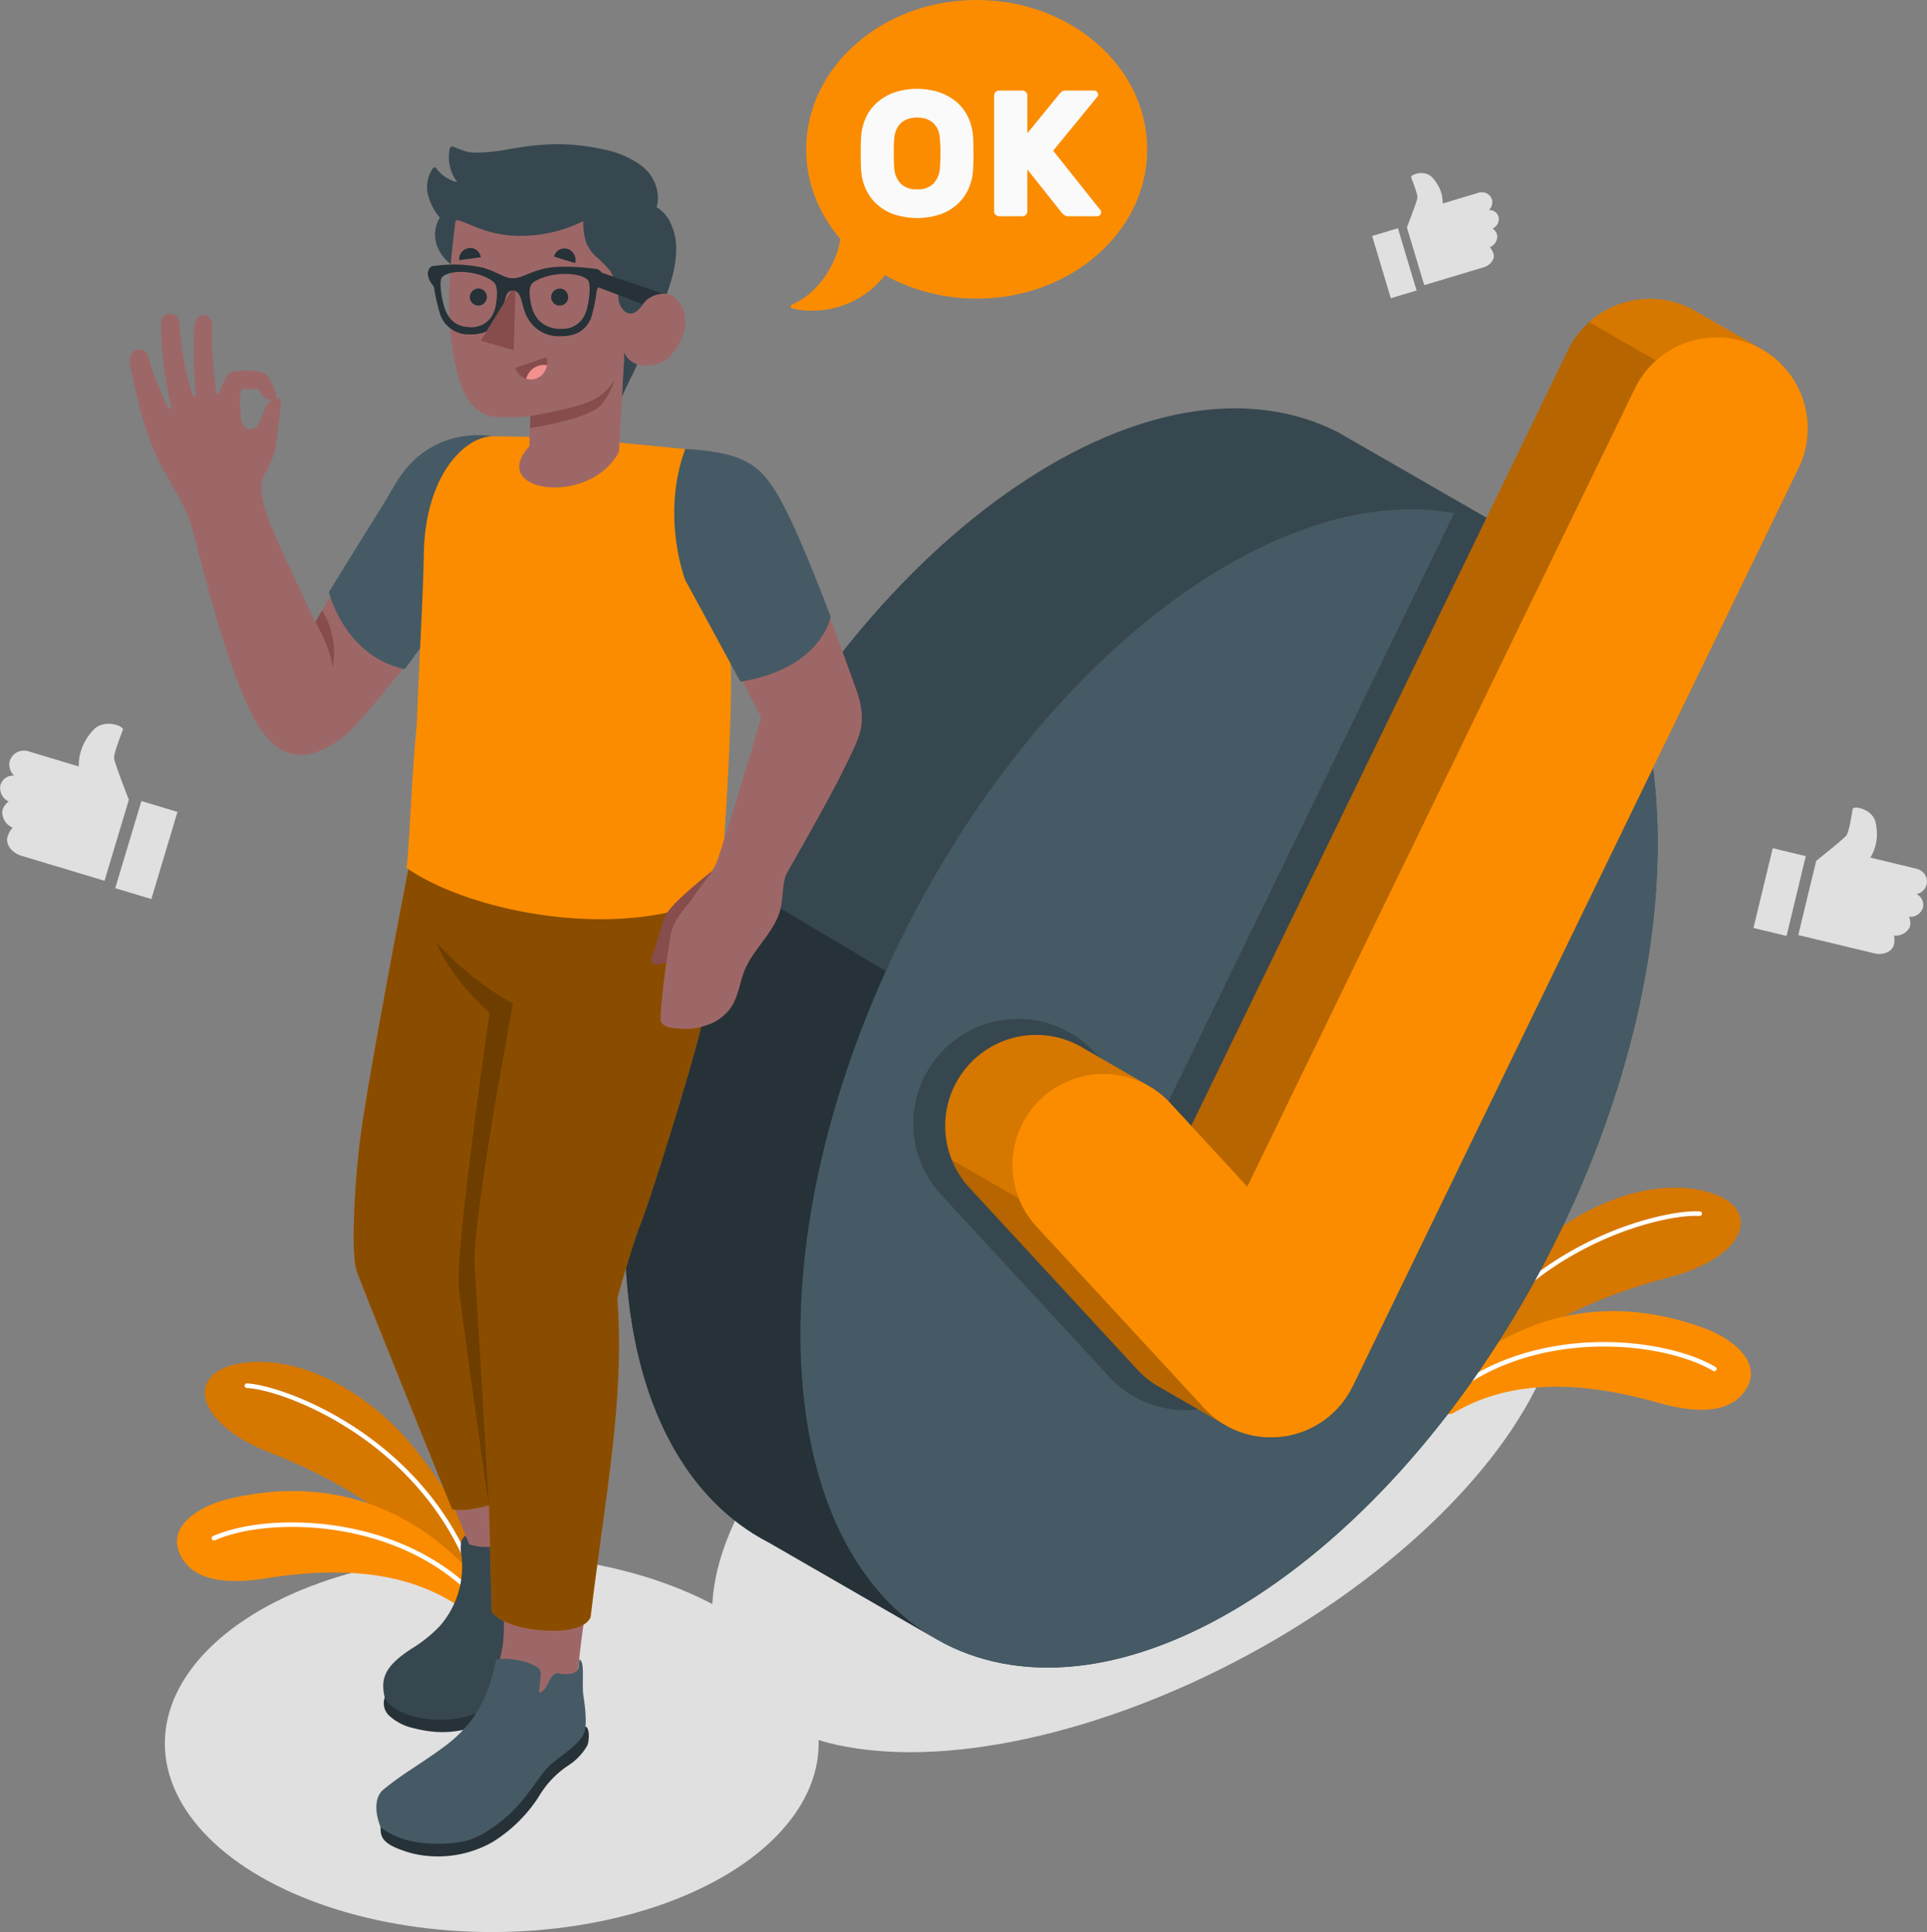 <svg xmlns="http://www.w3.org/2000/svg" width="325.811" height="326.731" viewBox="0 0 325.811 326.731">
  <rect x="0" y="0" width="325.811" height="326.731" fill="#808080" stroke="none"/>
  <g id="Grupo_72192" data-name="Grupo 72192" transform="translate(-45.904 -30.191)">
    <ellipse id="Shadow" cx="55.271" cy="31.911" rx="55.271" ry="31.911" transform="translate(73.777 293.101)" fill="#e0e0e0"/>
    <ellipse id="Shadow-2" data-name="Shadow" cx="78.849" cy="39.236" rx="78.849" ry="39.236" transform="translate(150.141 278.473) rotate(-28.337)" fill="#e0e0e0"/>
    <g id="Plants" transform="translate(288.617 231.026)">
      <g id="Grupo_72172" data-name="Grupo 72172" transform="translate(0.002)">
        <path id="Trazado_106843" data-name="Trazado 106843" d="M370.049,322.081c7.665-9.137,19.671-15.091,33.171-18.6,13.328-3.468,15.718-11.669,6.883-14.33-10.016-3.017-22.513,2.528-30.571,10.237-14.044,13.436-15.8,23.721-15.8,23.721Z" transform="translate(-363.729 -288.311)" fill="#fb8c00"/>
        <path id="Trazado_106844" data-name="Trazado 106844" d="M370.049,322.081c7.665-9.137,19.671-15.091,33.171-18.6,13.328-3.468,15.718-11.669,6.883-14.33-10.016-3.017-22.513,2.528-30.571,10.237-14.044,13.436-15.8,23.721-15.8,23.721Z" transform="translate(-363.729 -288.311)" opacity="0.15"/>
        <g id="Grupo_72171" data-name="Grupo 72171" transform="translate(1.984 4.005)">
          <path id="Trazado_106845" data-name="Trazado 106845" d="M366.668,322.69a.39.39,0,0,1-.35-.559c11.376-23.34,36.549-29.083,42.668-28.65a.389.389,0,0,1,.359.417.4.4,0,0,1-.417.359c-5.975-.458-30.711,5.233-41.911,28.213A.389.389,0,0,1,366.668,322.69Z" transform="translate(-366.278 -293.458)" fill="#fff"/>
        </g>
      </g>
      <g id="Grupo_72174" data-name="Grupo 72174" transform="translate(0 20.893)">
        <path id="Trazado_106846" data-name="Trazado 106846" d="M363.727,330.468a2.126,2.126,0,0,0,3.214,1.82c7.126-4.15,17.524-6.442,34.348-1.655,8.945,2.545,13.348.843,15.235-2.8,2.1-4.046-2.344-7.956-7.4-9.8-17.218-6.291-32.758-2-45.4,10.556Z" transform="translate(-363.727 -315.163)" fill="#fb8c00"/>
        <g id="Grupo_72173" data-name="Grupo 72173" transform="translate(0.591 5.23)">
          <path id="Trazado_106847" data-name="Trazado 106847" d="M364.875,332.294a.389.389,0,0,1-.259-.679c14.865-13.287,37.9-10.7,46.615-5.518a.389.389,0,1,1-.4.668c-8.539-5.077-31.116-7.6-45.7,5.43A.387.387,0,0,1,364.875,332.294Z" transform="translate(-364.486 -321.885)" fill="#fff"/>
        </g>
      </g>
    </g>
    <g id="Plants-2" data-name="Plants" transform="translate(75.822 260.489)">
      <g id="Grupo_72176" data-name="Grupo 72176" transform="translate(4.718)">
        <path id="Trazado_106848" data-name="Trazado 106848" d="M138.017,363.9c-6.534-9.977-17.753-17.307-30.745-22.386-12.826-5.016-14.232-13.442-5.144-15.042,10.3-1.814,22.057,5.166,29.149,13.773,12.361,15,12.895,25.419,12.895,25.419Z" transform="translate(-96.298 -326.179)" fill="#fb8c00"/>
        <path id="Trazado_106849" data-name="Trazado 106849" d="M138.017,363.9c-6.534-9.977-17.753-17.307-30.745-22.386-12.826-5.016-14.232-13.442-5.144-15.042,10.3-1.814,22.057,5.166,29.149,13.773,12.361,15,12.895,25.419,12.895,25.419Z" transform="translate(-96.298 -326.179)" opacity="0.15"/>
        <g id="Grupo_72175" data-name="Grupo 72175" transform="translate(6.718 3.655)">
          <path id="Trazado_106850" data-name="Trazado 106850" d="M143.916,364.874a.394.394,0,0,0,.174-.019.388.388,0,0,0,.239-.495c-8.542-24.52-32.862-33.191-38.99-33.484a.39.39,0,0,0-.406.372.4.4,0,0,0,.372.406c5.987.25,29.879,8.82,38.29,32.961A.386.386,0,0,0,143.916,364.874Z" transform="translate(-104.933 -330.877)" fill="#fff"/>
        </g>
      </g>
      <g id="Grupo_72178" data-name="Grupo 72178" transform="translate(0 21.854)">
        <path id="Trazado_106851" data-name="Trazado 106851" d="M142.884,371.419a3.237,3.237,0,0,1-5.021,2.305c-6.595-4.419-16.423-7.285-32.52-4.7-9.183,1.471-13.354-.738-14.8-4.579-1.6-4.265,3.266-7.623,8.5-8.861,17.84-4.216,32.764,1.883,43.838,15.839Z" transform="translate(-90.235 -354.266)" fill="#fb8c00"/>
        <g id="Grupo_72177" data-name="Grupo 72177" transform="translate(5.884 5.307)">
          <path id="Trazado_106852" data-name="Trazado 106852" d="M143.329,375.017a.389.389,0,0,0,.338-.644c-13.194-14.948-36.371-15.1-45.638-10.979a.389.389,0,1,0,.317.71c9.078-4.034,31.8-3.881,44.739,10.783A.383.383,0,0,0,143.329,375.017Z" transform="translate(-97.797 -361.087)" fill="#fff"/>
        </g>
      </g>
    </g>
    <g id="Check_Mark" data-name="Check Mark" transform="translate(151.569 80.725)">
      <g id="Circle" transform="translate(0 18.519)">
        <path id="Trazado_106853" data-name="Trazado 106853" d="M337.938,140.128l0-.006-.123-.062-.013-.007-29.659-17.074-.028-.015-.174-.088,0,.007c-13.855-6.989-32.343-4.893-52.228,7.964-39.948,25.832-70.389,85.29-67.991,132.8,1.194,23.682,10.326,39.921,24.129,47.06l0,.005.122.062.016.008,29.665,17.078.012.006.146.075,0-.006c13.859,7.011,32.362,4.921,52.263-7.948,39.947-25.832,70.389-85.289,67.992-132.8C360.871,163.505,351.74,147.266,337.938,140.128Z" transform="translate(-187.589 -118.941)" fill="#37474f"/>
        <path id="Trazado_106854" data-name="Trazado 106854" d="M240.64,349.463l-28.647-16.54-.022,0-.134-.08c-13.8-7.157-22.922-23.4-24.115-47.047-1.07-21.189,4.405-44.742,14.312-66.616l.2-.479,29.471,17.552c-9.93,21.874-15.383,45.426-14.314,66.616C218.562,326.045,227.331,342.086,240.64,349.463Z" transform="translate(-187.589 -141.081)" fill="#263238"/>
        <path id="Trazado_106855" data-name="Trazado 106855" d="M302.54,324.861c39.947-25.832,70.388-85.289,67.991-132.8s-36.725-65.088-76.673-39.255-70.389,85.289-67.992,132.8S262.592,350.694,302.54,324.861Z" transform="translate(-196.054 -123.812)" fill="#455a64"/>
      </g>
      <path id="Shadow-3" data-name="Shadow" d="M341.814,141.434,291.747,244.559l-10.776-11.68a17.713,17.713,0,0,0-26.026,24.035l28.388,30.752a17.618,17.618,0,0,0,12.054,5.667q.49.026.982.026a18.168,18.168,0,0,0,2.566-.184,17.689,17.689,0,0,0,13.343-9.786L369.7,165.118C363.837,152,354.028,143.848,341.814,141.434Z" transform="translate(-201.498 -105.414)" fill="#37474f"/>
      <g id="Grupo_72179" data-name="Grupo 72179" transform="translate(54.166 0)">
        <path id="Trazado_106856" data-name="Trazado 106856" d="M384.016,97.188q-.468-.27-.962-.509a15.4,15.4,0,0,0-20.557,7.112L298.785,235.021l-3.619-3.922a15.1,15.1,0,0,0-3.612-2.884c-1.9-1.089-9.976-5.766-11.283-6.521a15.382,15.382,0,0,0-19,23.751L289.661,276.2a15.255,15.255,0,0,0,3.665,2.915c1.853,1.055,9.9,5.72,11.217,6.484a15.33,15.33,0,0,0,6.882,2.044,15.687,15.687,0,0,0,3.079-.136,15.365,15.365,0,0,0,11.586-8.5l75.374-155.248a15.407,15.407,0,0,0-6.137-20.041C395.01,103.536,386.029,98.346,384.016,97.188Z" transform="translate(-257.205 -95.14)" fill="#fb8c00"/>
        <path id="Trazado_106857" data-name="Trazado 106857" d="M384.016,97.188q-.468-.27-.962-.509a15.4,15.4,0,0,0-20.557,7.112L298.785,235.021l-3.619-3.922a15.1,15.1,0,0,0-3.612-2.884c-1.9-1.089-9.976-5.766-11.283-6.521a15.382,15.382,0,0,0-19,23.751L289.661,276.2a15.255,15.255,0,0,0,3.665,2.915c1.853,1.055,9.9,5.72,11.217,6.484a15.33,15.33,0,0,0,6.882,2.044,15.687,15.687,0,0,0,3.079-.136,15.365,15.365,0,0,0,11.586-8.5l75.374-155.248a15.407,15.407,0,0,0-6.137-20.041C395.01,103.536,386.029,98.346,384.016,97.188Z" transform="translate(-257.205 -95.14)" opacity="0.15"/>
        <path id="Trazado_106858" data-name="Trazado 106858" d="M304.863,327.135c-1.311-.761-9.362-5.427-11.217-6.485a15.364,15.364,0,0,1-3.666-2.912l-28.389-30.751a15.409,15.409,0,0,1-2.935-4.673l11.289,6.514a15.137,15.137,0,0,0,2.949,4.681l28.389,30.751A15.454,15.454,0,0,0,304.863,327.135Z" transform="translate(-257.527 -136.68)" opacity="0.15"/>
        <path id="Trazado_106859" data-name="Trazado 106859" d="M389.221,106.7a15.237,15.237,0,0,0-3.565,4.731l-65.529,134.98-9.478-10.274L374.36,104.911a15.06,15.06,0,0,1,3.572-4.731Z" transform="translate(-269.066 -96.258)" opacity="0.15"/>
        <path id="Check" d="M397.576,105.064a15.4,15.4,0,0,0-20.556,7.112L311.488,247.154l-13.1-14.2a15.379,15.379,0,0,0-22.593,20.87l28.389,30.753a15.293,15.293,0,0,0,10.464,4.919,15.689,15.689,0,0,0,3.079-.136,15.365,15.365,0,0,0,11.586-8.5L404.687,125.62A15.4,15.4,0,0,0,397.576,105.064Z" transform="translate(-260.428 -97)" fill="#fb8c00"/>
      </g>
    </g>
    <g id="Character" transform="translate(67.844 54.564)">
      <g id="Grupo_72180" data-name="Grupo 72180" transform="translate(0 28.672)">
        <path id="Trazado_106860" data-name="Trazado 106860" d="M140.084,119.078c-5.934,0-10,1.545-14.214,7.55-3.866,5.507-14.5,23.869-14.5,23.869s-7.757-15.961-8.563-19.146-.734-4.6.032-5.98A12.491,12.491,0,0,0,104.8,119.9c.3-3.823,1.239-7.1.38-7.208-2.376-.135-2.466,2.912-3.713,4.714a1.487,1.487,0,0,1-2.391-.262c-.524-1.066-.242-2.814-.5-4.075a17.646,17.646,0,0,1,.336-2.081,9.269,9.269,0,0,0,2.723.076c1.025,1.611,1.73,2.29,3.161,1.635.188-.3-.615-2.369-1.545-3.858a1.11,1.11,0,0,0-.639-.489,12.12,12.12,0,0,0-5.277-.145.986.986,0,0,0-.676.377,12.929,12.929,0,0,0-1.519,3.087c-.105.331-.412.323-.489.035a66.448,66.448,0,0,1-.77-11.595c0-1.965-2.877-2.274-2.977.542a91.165,91.165,0,0,0,.195,11.339c.044.339-.339.5-.479.131a46.994,46.994,0,0,1-2.234-12.295c-.138-1.864-3.157-2.172-3.134.451a66.462,66.462,0,0,0,1.728,13.818c.088.329-.21.618-.438.244a45.028,45.028,0,0,1-3.381-8.525c-.64-2.251-3.65-1.68-3.124,1.127.945,5.035,2.438,11.406,4.665,15.953,2.381,4.864,4.442,7.3,5.621,11.119s6.079,25.461,11.313,33.895c4.1,6.607,8.794,6,13.841,2.514s23.091-28.628,23.091-28.628Z" transform="translate(-79.981 -98.366)" fill="#9e6767"/>
        <path id="Trazado_106861" data-name="Trazado 106861" d="M120.319,164.811s2.531,4.292,2.915,7.72a13.475,13.475,0,0,0-1.783-9.664Z" transform="translate(-88.933 -112.681)" fill="#874c4c"/>
        <path id="Trazado_106862" data-name="Trazado 106862" d="M150.949,124.967a16.019,16.019,0,0,0-10.964,2.22c-4.193,2.635-5.647,6.315-7.676,9.527s-9.052,14.6-9.052,14.6,2.575,10.808,12.819,13.035l15.335-20.809Z" transform="translate(-89.585 -104.235)" fill="#455a64"/>
      </g>
      <g id="Grupo_72184" data-name="Grupo 72184" transform="translate(37.849 119.906)">
        <g id="Grupo_72181" data-name="Grupo 72181" transform="translate(5.009 111.496)">
          <path id="Trazado_106863" data-name="Trazado 106863" d="M167.347,369.226c.748-.095,1.808,2.554,1.823,3.42s-.851,2.724-2,4.465a31.415,31.415,0,0,0-3.77,6.712,22.728,22.728,0,0,1-4.138,7.107c-2.727,3.5-9.119,9.342-18.832,6.8a8.956,8.956,0,0,1-4.416-2.232,2.885,2.885,0,0,1-.678-2.971Z" transform="translate(-135.089 -361.209)" fill="#263238"/>
          <path id="Trazado_106864" data-name="Trazado 106864" d="M148.245,363.91c-.008.027-.015.055-.021.082a6.239,6.239,0,0,0,.065,2.187,15.281,15.281,0,0,1-3.683,11.977,22.951,22.951,0,0,1-4.539,3.669c-4.921,3.141-5.45,5.24-4.756,8.412,1.645,3.7,12.8,5.945,19.212.44a18.835,18.835,0,0,0,6.1-8.3,59.785,59.785,0,0,1,3.234-6.847c1.243-2.331,3.594-4.965,3.663-7.371.037-1.321-1.271-3.779-2.542-5.8-1.166-1.858-2.368-3.625-3.417-3.418l.289,1.05c-.874.909-2.144,1.248-2.91,2.315-.945,1.315-.911,3.083-1.5,4.593a.528.528,0,0,1-.286.349.374.374,0,0,1-.409-.209,1.1,1.1,0,0,1-.09-.486q-.034-1.132-.068-2.264a1.891,1.891,0,0,0-.328-1.227c-.607-.686-2.1-.605-2.934-.639a31.868,31.868,0,0,0-3.352.2,1.637,1.637,0,0,0-1.092.288A1.971,1.971,0,0,0,148.245,363.91Z" transform="translate(-135.065 -358.923)" fill="#37474f"/>
        </g>
        <g id="Grupo_72182" data-name="Grupo 72182">
          <path id="Trazado_106865" data-name="Trazado 106865" d="M130.554,286.871c2.593,8.518,14.7,38.012,15.433,39.786s2.41,5.854,2.41,5.854a9.074,9.074,0,0,0,4.92.2c.254,2.826.68,7.255.849,9.489.055,2.591.282,5.792-.276,8.353-.475,2.182-1.024,4.467-1.436,6.653-.182.968-.364,1.936-.51,2.91a4.871,4.871,0,0,0,.244,3.056,3.833,3.833,0,0,0,.961,1.092,8.57,8.57,0,0,0,6.1,1.792,6.419,6.419,0,0,0,3.234-1.071c1.882-1.349,2.546-3.691,3.5-5.682,1.04-2.16.7-2.4.791-4.71.062-1.618.51-5.728,1.159-10.021s3.433-19.389,4.77-34.431a123.324,123.324,0,0,0,0-20.073c10.629-28.876,15.361-46.043,16.751-55.634,1.412-9.742.735-13.208.556-18.816l-51.685,1.245C134.174,243.582,127.076,275.446,130.554,286.871ZM155.8,241.056Z" transform="translate(-128.848 -215.624)" fill="#9e6767"/>
          <path id="Trazado_106866" data-name="Trazado 106866" d="M129.526,266.221c1.065-9.819,8.409-47.564,8.409-47.564h52.072s.329,7.245.235,10.572-1.162,9.414-3.027,17.1-8.749,29.478-10.081,32.694-3.908,12.505-3.908,12.505c1.277,17.463-2.043,33.132-4.534,53.958,0,0-.72,2.813-8.1,2.256-7.171-.542-8.618-3.185-8.618-3.185l-.48-17.97s-3.922,1.2-6.224.652c0,0-15.413-38.049-16.158-40.341S128.46,276.039,129.526,266.221Z" transform="translate(-128.627 -216.297)" fill="#fb8c00"/>
          <path id="Trazado_106867" data-name="Trazado 106867" d="M129.526,266.221c1.065-9.819,8.409-47.564,8.409-47.564h52.072s.329,7.245.235,10.572-1.162,9.414-3.027,17.1-8.749,29.478-10.081,32.694-3.908,12.505-3.908,12.505c1.277,17.463-2.043,33.132-4.534,53.958,0,0-.72,2.813-8.1,2.256-7.171-.542-8.618-3.185-8.618-3.185l-.48-17.97s-3.922,1.2-6.224.652c0,0-15.413-38.049-16.158-40.341S128.46,276.039,129.526,266.221Z" transform="translate(-128.627 -216.297)" opacity="0.45"/>
          <path id="Trazado_106868" data-name="Trazado 106868" d="M155.6,246.875c-7.373-6.649-9.012-11.938-9.012-11.938a49.155,49.155,0,0,0,12.983,10.405s-7,36.974-6.491,44.576,2.4,40.285,2.4,40.285c.013.314-4.965-34.566-5.106-37.353C150,285.509,155.6,246.875,155.6,246.875Z" transform="translate(-132.612 -219.91)" opacity="0.2"/>
        </g>
        <g id="Grupo_72183" data-name="Grupo 72183" transform="translate(3.848 136.241)">
          <path id="Trazado_106869" data-name="Trazado 106869" d="M169.141,405.464c.727.207.636,2.373.308,3.176a9.861,9.861,0,0,1-3.364,3.488,16.28,16.28,0,0,0-4.938,5.319A24.921,24.921,0,0,1,153.4,425a18.711,18.711,0,0,1-13.618,1.894c-4.885-1.387-5.34-2.584-5.294-4.427Z" transform="translate(-133.776 -393.997)" fill="#263238"/>
          <path id="Trazado_106870" data-name="Trazado 106870" d="M153.824,390.879c-1.281,6.255-3.514,10.794-8.694,14.643-4.118,3.06-7.111,4.615-10.4,7.351-1.4,1.166-1.517,3.649-.444,6.326,2.221,1.783,5.38,2.8,9.623,2.8,4.742-.007,6.567-.843,9.289-2.707a24.482,24.482,0,0,0,3.717-3.122c2.278-2.286,3.866-5.108,5.511-6.92s5.2-3.663,6.213-5.851c.556-1.2.32-3.98-.052-6.345-.342-2.17.324-5.982-.724-6.2.023,0-.142,1.553-.142,1.553-.086.352-.305.531-1.04.784a5.28,5.28,0,0,1-2,.059,1.184,1.184,0,0,0-1.338.379c-.7.828-.889,1.992-1.79,2.676a.557.557,0,0,1-.209.11.222.222,0,0,1-.217-.062.336.336,0,0,1-.039-.254q.13-1.164.26-2.326a2.853,2.853,0,0,0,.019-.7,1.527,1.527,0,0,0-.752-1.022,8.466,8.466,0,0,0-2.09-.868,12.935,12.935,0,0,0-2.319-.4A7.26,7.26,0,0,0,153.824,390.879Z" transform="translate(-133.572 -390.726)" fill="#455a64"/>
        </g>
      </g>
      <path id="Trazado_106871" data-name="Trazado 106871" d="M187.848,127.232a30.735,30.735,0,0,1,3.862,9.008,147.512,147.512,0,0,1,3.269,30.282c0,13.744-1.855,36.021-1.855,36.021-15.954,8-41.693,3.269-53.02-4.531.458-2.477.847-15.484,1.737-24.066.6-14.723,1.1-22.438,1.2-28.987.208-13.088,6.722-19.847,11.642-19.947l12.495.2Z" transform="translate(-93.324 -75.608)" fill="#fb8c00"/>
      <g id="Grupo_72185" data-name="Grupo 72185" transform="translate(88.164 51.563)">
        <path id="Trazado_106872" data-name="Trazado 106872" d="M203.59,219.466c-2.371,1.952-7.03,5.7-7.883,7.595-.976,2.165-1.582,5.422-2.217,6.681s.339,1.846,1.706,1.407,2.19-1.607,3.245-4.438a13.406,13.406,0,0,1,4-5.047Z" transform="translate(-193.292 -148.134)" fill="#874c4c"/>
        <path id="Trazado_106873" data-name="Trazado 106873" d="M195.378,224.608c.566,1.095,1.893,1.1,3.122,1.2a9.988,9.988,0,0,0,4.411-.5,8.027,8.027,0,0,0,4.24-2.952c1.2-1.72,1.5-3.886,2.188-5.869,1.438-4.166,5.7-7.165,6.4-11.578.287-1.825.289-3.968.807-5.1.3-.665,7.314-12.735,9.814-17.963,2.4-5.025,4.2-7.389,2.021-13.43s-9.6-27.288-14.845-34.67c-2.978-4.188-7.7-5.381-13.429-5.878-4.356,11.352.714,23.074.714,23.074l11.525,22.234s-4.48,15.312-7.281,23.827c-.778,2.365-2.351,3.826-4.117,6.448-.767,1.138-2.532,3.132-3.16,4.353-.807,1.573-.787,2.58-1.166,4.782C196.016,216.094,195.108,224.086,195.378,224.608Z" transform="translate(-193.744 -127.805)" fill="#9e6767"/>
        <path id="Trazado_106874" data-name="Trazado 106874" d="M200.15,127.788c3.01.121,7.336.629,9.924,1.936s4.377,2.921,7.354,8.878,7.315,17.538,7.315,17.538-1.44,8.736-15.255,11l-9.339-17.217S195.988,139.2,200.15,127.788Z" transform="translate(-194.404 -127.788)" fill="#455a64"/>
      </g>
      <g id="Grupo_72190" data-name="Grupo 72190" transform="translate(50.274)">
        <g id="Grupo_72187" data-name="Grupo 72187">
          <g id="Grupo_72186" data-name="Grupo 72186">
            <path id="Trazado_106875" data-name="Trazado 106875" d="M152.337,85.27a18.809,18.809,0,0,1,1.057,2.271,13.275,13.275,0,0,0,1.745,2.891,29.564,29.564,0,0,0,6.6,5.033,7.066,7.066,0,0,0,4.676,1.478,23.811,23.811,0,0,1,5.345.284l6.121.549-.345,6.438s.759-1.706,1.8-3.743c.891-1.75,4.609-10.633,4.623-10.666,1.842-4.4,4.032-10.266,1.826-14.89a6.14,6.14,0,0,0-2.394-2.745,5.408,5.408,0,0,0,.2-2.191,7.055,7.055,0,0,0-3.251-5.154,15.47,15.47,0,0,0-5.775-2.379,36.691,36.691,0,0,0-8.356-.93,49.981,49.981,0,0,0-8.2.942,29.533,29.533,0,0,1-4.568.477,8.642,8.642,0,0,1-1.979-.095,22.167,22.167,0,0,1-2.386-.861.558.558,0,0,0-.426-.034.534.534,0,0,0-.23.366,6.932,6.932,0,0,0,1.271,5.613,3.769,3.769,0,0,1-1.012-.294,7.33,7.33,0,0,1-1.05-.591,6.007,6.007,0,0,1-1.477-1.408.448.448,0,0,0-.243-.182c-.154-.027-.286.107-.378.233a5.488,5.488,0,0,0-.809,4.3,9.4,9.4,0,0,0,2.025,3.975,5.456,5.456,0,0,0-.275,5.222,7.026,7.026,0,0,0,1.375,1.978c.7.716,1.526,1.3,2.26,1.967A13.594,13.594,0,0,1,152.337,85.27Z" transform="translate(-144.595 -61.517)" fill="#37474f"/>
            <path id="Trazado_106876" data-name="Trazado 106876" d="M172.043,78.225a12.093,12.093,0,0,0,.44,3.441,6.768,6.768,0,0,0,1.737,2.559,20.114,20.114,0,0,1,2.41,2.435,10.248,10.248,0,0,1,1.355,4.481,3.164,3.164,0,0,0,1.183,2.415c1.664,1.029,2.662-.967,3.55-1.947,1.146-1.059,4.54-2.349,6.111,1.26,1.628,3.738-1.371,8.686-4.1,9.448-4.71,1.312-5.732-1.892-5.732-1.892l-.9,16.805c-2.66,5.036-8.9,6.635-13,5.834-3.539-.692-5.485-3.171-2.156-6.771l.18-5.118a29.393,29.393,0,0,1-6.3.118c-3.411-.641-5.1-3.54-6.022-7.285-1.478-6.016-2.152-12.338-.326-25.882.839-.461,4.2,2.161,9.3,2.512A23.663,23.663,0,0,0,172.043,78.225Z" transform="translate(-145.654 -65.191)" fill="#9e6767"/>
          </g>
          <path id="Trazado_106877" data-name="Trazado 106877" d="M167.018,118.859s7.7-1.293,10.426-2.629a8.827,8.827,0,0,0,3.818-3.539,12.073,12.073,0,0,1-2.242,4.248c-2.039,2.438-12.069,3.956-12.069,3.956Z" transform="translate(-149.557 -72.874)" fill="#874c4c"/>
        </g>
        <g id="Grupo_72189" data-name="Grupo 72189" transform="translate(0.12 17.571)">
          <path id="Trazado_106878" data-name="Trazado 106878" d="M172.15,85.565l3.586,1.1a1.969,1.969,0,0,0-1.287-2.4A1.829,1.829,0,0,0,172.15,85.565Z" transform="translate(-150.83 -84.118)" fill="#263238"/>
          <path id="Trazado_106879" data-name="Trazado 106879" d="M169.042,107.839l-5.279,1.788a2.738,2.738,0,0,0,3.487,1.843A2.918,2.918,0,0,0,169.042,107.839Z" transform="translate(-148.969 -89.368)" fill="#874c4c"/>
          <path id="Trazado_106880" data-name="Trazado 106880" d="M169.141,109.5a3.106,3.106,0,0,0-3.01,2.361,2.659,2.659,0,0,0,1.644-.023,2.861,2.861,0,0,0,1.877-2.288A3.076,3.076,0,0,0,169.141,109.5Z" transform="translate(-149.494 -89.737)" fill="#f28f8f"/>
          <path id="Trazado_106881" data-name="Trazado 106881" d="M151.571,86.149l3.642-.48a1.773,1.773,0,0,0-2.017-1.554A1.87,1.87,0,0,0,151.571,86.149Z" transform="translate(-146.26 -84.099)" fill="#263238"/>
          <path id="Trazado_106882" data-name="Trazado 106882" d="M180.4,88.732l12.033,4.124a4.381,4.381,0,0,0-3.467,1.76l-8.523-3.237Z" transform="translate(-152.661 -85.127)" fill="#263238"/>
          <path id="Trazado_106883" data-name="Trazado 106883" d="M153.876,94.351a1.44,1.44,0,1,0,1.487-1.451A1.463,1.463,0,0,0,153.876,94.351Z" transform="translate(-146.774 -86.052)" fill="#263238"/>
          <path id="Trazado_106884" data-name="Trazado 106884" d="M171.55,94.36a1.44,1.44,0,1,0,1.487-1.451A1.463,1.463,0,0,0,171.55,94.36Z" transform="translate(-150.697 -86.054)" fill="#263238"/>
          <g id="Grupo_72188" data-name="Grupo 72188" transform="translate(0 2.807)">
            <path id="Trazado_106885" data-name="Trazado 106885" d="M144.753,89.378a3.278,3.278,0,0,0,.759,1.7,1.454,1.454,0,0,1,.305.6,30.327,30.327,0,0,0,1.069,4.581,5.064,5.064,0,0,0,4.931,3.255,7.141,7.141,0,0,0,1.677-.142c.044-.008.086-.019.127-.027a4.819,4.819,0,0,0,1.364-.537c.028-.017.055-.033.081-.051s.079-.047.117-.074.068-.046.147-.1c.046-.033.09-.067.135-.1s.1-.079.148-.121.095-.08.142-.125c.093-.086.179-.174.263-.268a6.349,6.349,0,0,0,1.1-1.741c.711-1.6.527-3.843,1.7-4.1a1.1,1.1,0,0,1,.14-.021,1.365,1.365,0,0,1,.152-.006c1.591.023,1.414,2.464,2.3,4.206a5.948,5.948,0,0,0,5.811,3.5c.154,0,.3,0,.447,0,.122-.006.241-.012.356-.024a6.192,6.192,0,0,0,.831-.118c.089-.019.177-.038.261-.06s.169-.048.249-.072c.053-.014.105-.032.158-.05a4.7,4.7,0,0,0,.934-.44c.109-.068.211-.138.313-.211a4.3,4.3,0,0,0,.541-.474,5.509,5.509,0,0,0,1.045-1.619,28.613,28.613,0,0,0,.943-4.542,1.977,1.977,0,0,1,.264-.661,3.112,3.112,0,0,0,.777-1.637,1.42,1.42,0,0,0-.961-1.439c-.271-.039-.554-.077-.847-.112-2.723-.33-6.274-.475-8.4.1-2.663.729-3.587,1.582-5.072,1.561-1.389-.033-2.29-.917-4.813-1.742a22.811,22.811,0,0,0-7.867-.4q-.407.037-.786.082C145.161,87.988,144.7,88.646,144.753,89.378Zm17.521,1.666a2.265,2.265,0,0,1,.758-.619c.044-.027.089-.052.137-.076.025-.014.05-.026.075-.039.118-.061.243-.122.375-.177.11-.048.226-.1.347-.142a10.007,10.007,0,0,1,1.137-.358c.149-.037.3-.074.453-.105a10.58,10.58,0,0,1,1.17-.184c.094-.01.187-.019.274-.022,2.564-.209,4.164.4,4.746.922.6.545.331,2.914.086,4.118l-.019.089c-.006.029-.012.061-.019.093-.03.146-.065.31-.11.486-.026.1-.054.2-.083.3a.075.075,0,0,1,0,.012q-.07.244-.171.5v0c-.022.056-.046.115-.07.172-.013.033-.029.068-.046.1s-.033.076-.053.114-.047.1-.071.144-.055.107-.086.16-.065.111-.1.17-.072.113-.112.17a4.031,4.031,0,0,1-3.585,1.691,4.944,4.944,0,0,1-3.786-1.443h0a5.364,5.364,0,0,1-1.241-2.43C161.956,93.344,161.773,91.775,162.273,91.043ZM147.19,89.788a2.209,2.209,0,0,1,.627-.4.345.345,0,0,1,.049-.021c.085-.039.177-.075.277-.11.054-.018.112-.038.17-.054s.094-.029.141-.04.065-.017.094-.025a.188.188,0,0,1,.037-.009c.045-.012.092-.022.139-.033.182-.04.38-.072.59-.1.1-.013.21-.025.321-.031.062-.006.127-.009.193-.013.05,0,.1-.005.149-.007.131,0,.268-.005.408,0l.151,0,.14,0a11.343,11.343,0,0,1,1.182.111c1.829.265,3.739,1.112,4.237,1.863s.386,2.313.148,3.651a6.184,6.184,0,0,1-.231.9c-.006.022-.016.046-.024.07s-.021.06-.033.091-.014.04-.023.061c-.014.037-.029.072-.045.108-.031.075-.064.148-.1.222s-.061.126-.095.188c-.012.023-.025.046-.037.067-.023.04-.048.085-.075.128s-.044.072-.069.11a.108.108,0,0,1-.01.018,4.016,4.016,0,0,1-3.808,1.739,4.5,4.5,0,0,1-1.919-.461c-1.818-.923-2.282-2.966-2.5-3.913C147,92.694,146.647,90.311,147.19,89.788Z" transform="translate(-144.749 -87.707)" fill="#263238"/>
          </g>
          <path id="Trazado_106886" data-name="Trazado 106886" d="M162.093,93.434l-.272,10-5.582-1.611,5.2-8.473A1.445,1.445,0,0,1,162.093,93.434Z" transform="translate(-147.299 -86.151)" fill="#874c4c"/>
        </g>
      </g>
    </g>
    <g id="Speech_Bubble" data-name="Speech Bubble" transform="translate(179.602 30.191)">
      <g id="Speech_Bubble-2" data-name="Speech Bubble">
        <ellipse id="Elipse_4644" data-name="Elipse 4644" cx="28.828" cy="25.25" rx="28.828" ry="25.25" transform="translate(2.608)" fill="#fb8c00"/>
        <path id="Trazado_106887" data-name="Trazado 106887" d="M232.042,81.406c-.158,3.388-3.021,9.44-8.2,11.641a.356.356,0,0,0,.059.68,15.542,15.542,0,0,0,15.951-6.041Z" transform="translate(-223.618 -41.558)" fill="#fb8c00"/>
      </g>
      <g id="Grupo_72191" data-name="Grupo 72191" transform="translate(11.83 15.019)">
        <path id="Trazado_106888" data-name="Trazado 106888" d="M238.883,57.721a9.2,9.2,0,0,1,.744-3.2,7.658,7.658,0,0,1,1.852-2.61,8.909,8.909,0,0,1,2.914-1.761,12.3,12.3,0,0,1,7.908,0,8.9,8.9,0,0,1,2.929,1.761,7.689,7.689,0,0,1,1.852,2.61,9.234,9.234,0,0,1,.744,3.2q.06,1.3.061,2.731t-.061,2.672a9.225,9.225,0,0,1-.744,3.2,7.85,7.85,0,0,1-1.852,2.626,8.556,8.556,0,0,1-2.929,1.762,12.586,12.586,0,0,1-7.908,0,8.567,8.567,0,0,1-2.914-1.762,7.817,7.817,0,0,1-1.852-2.626,9.189,9.189,0,0,1-.744-3.2q-.062-1.245-.061-2.672T238.883,57.721Zm13.327,5.252q.029-.547.061-1.215t.03-1.366q0-.7-.03-1.351c-.021-.436-.041-.825-.061-1.169a4.751,4.751,0,0,0-.318-1.4,3.336,3.336,0,0,0-.729-1.109,3.371,3.371,0,0,0-1.169-.743,5.041,5.041,0,0,0-3.278,0,3.378,3.378,0,0,0-1.169.743,3.3,3.3,0,0,0-.727,1.109,4.656,4.656,0,0,0-.319,1.4c-.041.345-.066.734-.076,1.169s-.016.885-.016,1.351,0,.921.016,1.366.035.85.076,1.215a4.066,4.066,0,0,0,1.047,2.519,3.645,3.645,0,0,0,2.809,1,3.6,3.6,0,0,0,2.793-1A4.268,4.268,0,0,0,252.209,62.973Z" transform="translate(-238.822 -49.494)" fill="#fafafa"/>
        <path id="Trazado_106889" data-name="Trazado 106889" d="M285.813,70.132a.545.545,0,0,1,.091.334.674.674,0,0,1-.668.668h-4.828a1.234,1.234,0,0,1-.7-.182,2.56,2.56,0,0,1-.546-.516l-5.737-7.225v7.1a.83.83,0,0,1-.82.819H268.63a.828.828,0,0,1-.819-.819V50.7a.829.829,0,0,1,.819-.82h3.977a.832.832,0,0,1,.82.82v6.405l5.343-6.558q.152-.182.395-.424a1.133,1.133,0,0,1,.82-.244h4.735a.673.673,0,0,1,.668.668.546.546,0,0,1-.091.335l-7.5,9.167Z" transform="translate(-245.256 -49.581)" fill="#fafafa"/>
      </g>
    </g>
    <g id="Like_icon" data-name="Like icon" transform="translate(277.902 59.456)">
      <path id="Trazado_106890" data-name="Trazado 106890" d="M357.472,90.321l-4.36,1.313L349.957,81.11,354.31,79.8Z" transform="translate(-349.957 -70.465)" fill="#e0e0e0"/>
      <path id="Trazado_106891" data-name="Trazado 106891" d="M372.775,78.312a2.022,2.022,0,0,1-1.236,2.037,3.031,3.031,0,0,1,.612,1.113c.251.815-.415,1.911-1.726,2.3s-9.983,3-9.983,3L357.5,76.992H357.5s1.695-4.324,1.777-4.974c.1-.64-.914-3.049-1.05-3.5-.111-.369,1.478-1.039,2.756-.524a2.224,2.224,0,0,1,.815.563,6.92,6.92,0,0,1,1.145,1.64,5.941,5.941,0,0,1,.608,2.76l6.032-1.814a1.872,1.872,0,0,1,1.291.04,1.758,1.758,0,0,1,1,1.056,1.793,1.793,0,0,1-.513,1.822A1.606,1.606,0,0,1,373,75.165a1.786,1.786,0,0,1-1,2.022A1.891,1.891,0,0,1,372.775,78.312Z" transform="translate(-351.63 -67.803)" fill="#e0e0e0"/>
    </g>
    <g id="Like_icon-2" data-name="Like icon" transform="translate(342.372 166.777)">
      <path id="Trazado_106892" data-name="Trazado 106892" d="M438.409,229.381l-5.594-1.345,3.26-13.493,5.587,1.341Z" transform="translate(-432.815 -207.69)" fill="#e0e0e0"/>
      <path id="Trazado_106893" data-name="Trazado 106893" d="M461.4,225.908a2.554,2.554,0,0,1-2.647,1.435,3.82,3.82,0,0,1-.042,1.606c-.245,1.048-1.67,1.82-3.349,1.411s-12.806-3.081-12.806-3.081l3.021-12.537-.007-.005s4.6-3.639,5.107-4.3c.516-.636.945-3.91,1.085-4.491.114-.473,2.274-.193,3.341,1.183a2.818,2.818,0,0,1,.53,1.134,8.752,8.752,0,0,1,.2,2.519,7.5,7.5,0,0,1-1.094,3.4l7.736,1.862a2.375,2.375,0,0,1,1.383.867,2.221,2.221,0,0,1,.412,1.786,2.263,2.263,0,0,1-1.72,1.661,2.029,2.029,0,0,1,1.095,2.259,2.256,2.256,0,0,1-2.374,1.572A2.389,2.389,0,0,1,461.4,225.908Z" transform="translate(-434.976 -205.736)" fill="#e0e0e0"/>
    </g>
    <g id="Like_icon-3" data-name="Like icon" transform="translate(45.904 152.588)">
      <path id="Trazado_106894" data-name="Trazado 106894" d="M76.823,219.033l6.106,1.838,4.419-14.737-6.1-1.838Z" transform="translate(-57.34 -191.228)" fill="#e0e0e0"/>
      <path id="Trazado_106895" data-name="Trazado 106895" d="M52.18,202.216a2.833,2.833,0,0,0,1.732,2.852,4.234,4.234,0,0,0-.857,1.56c-.351,1.141.581,2.676,2.417,3.222s13.98,4.206,13.98,4.206l4.114-13.688.009,0s-2.372-6.055-2.488-6.965c-.138-.9,1.281-4.27,1.471-4.9.156-.517-2.069-1.455-3.859-.734a3.116,3.116,0,0,0-1.141.788,9.689,9.689,0,0,0-1.6,2.3,8.331,8.331,0,0,0-.852,3.865l-8.445-2.541a2.632,2.632,0,0,0-1.808.057,2.467,2.467,0,0,0-1.394,1.479,2.507,2.507,0,0,0,.719,2.551,2.25,2.25,0,0,0-2.311,1.551,2.5,2.5,0,0,0,1.394,2.831A2.65,2.65,0,0,0,52.18,202.216Z" transform="translate(-51.783 -187.501)" fill="#e0e0e0"/>
    </g>
  </g>
</svg>
